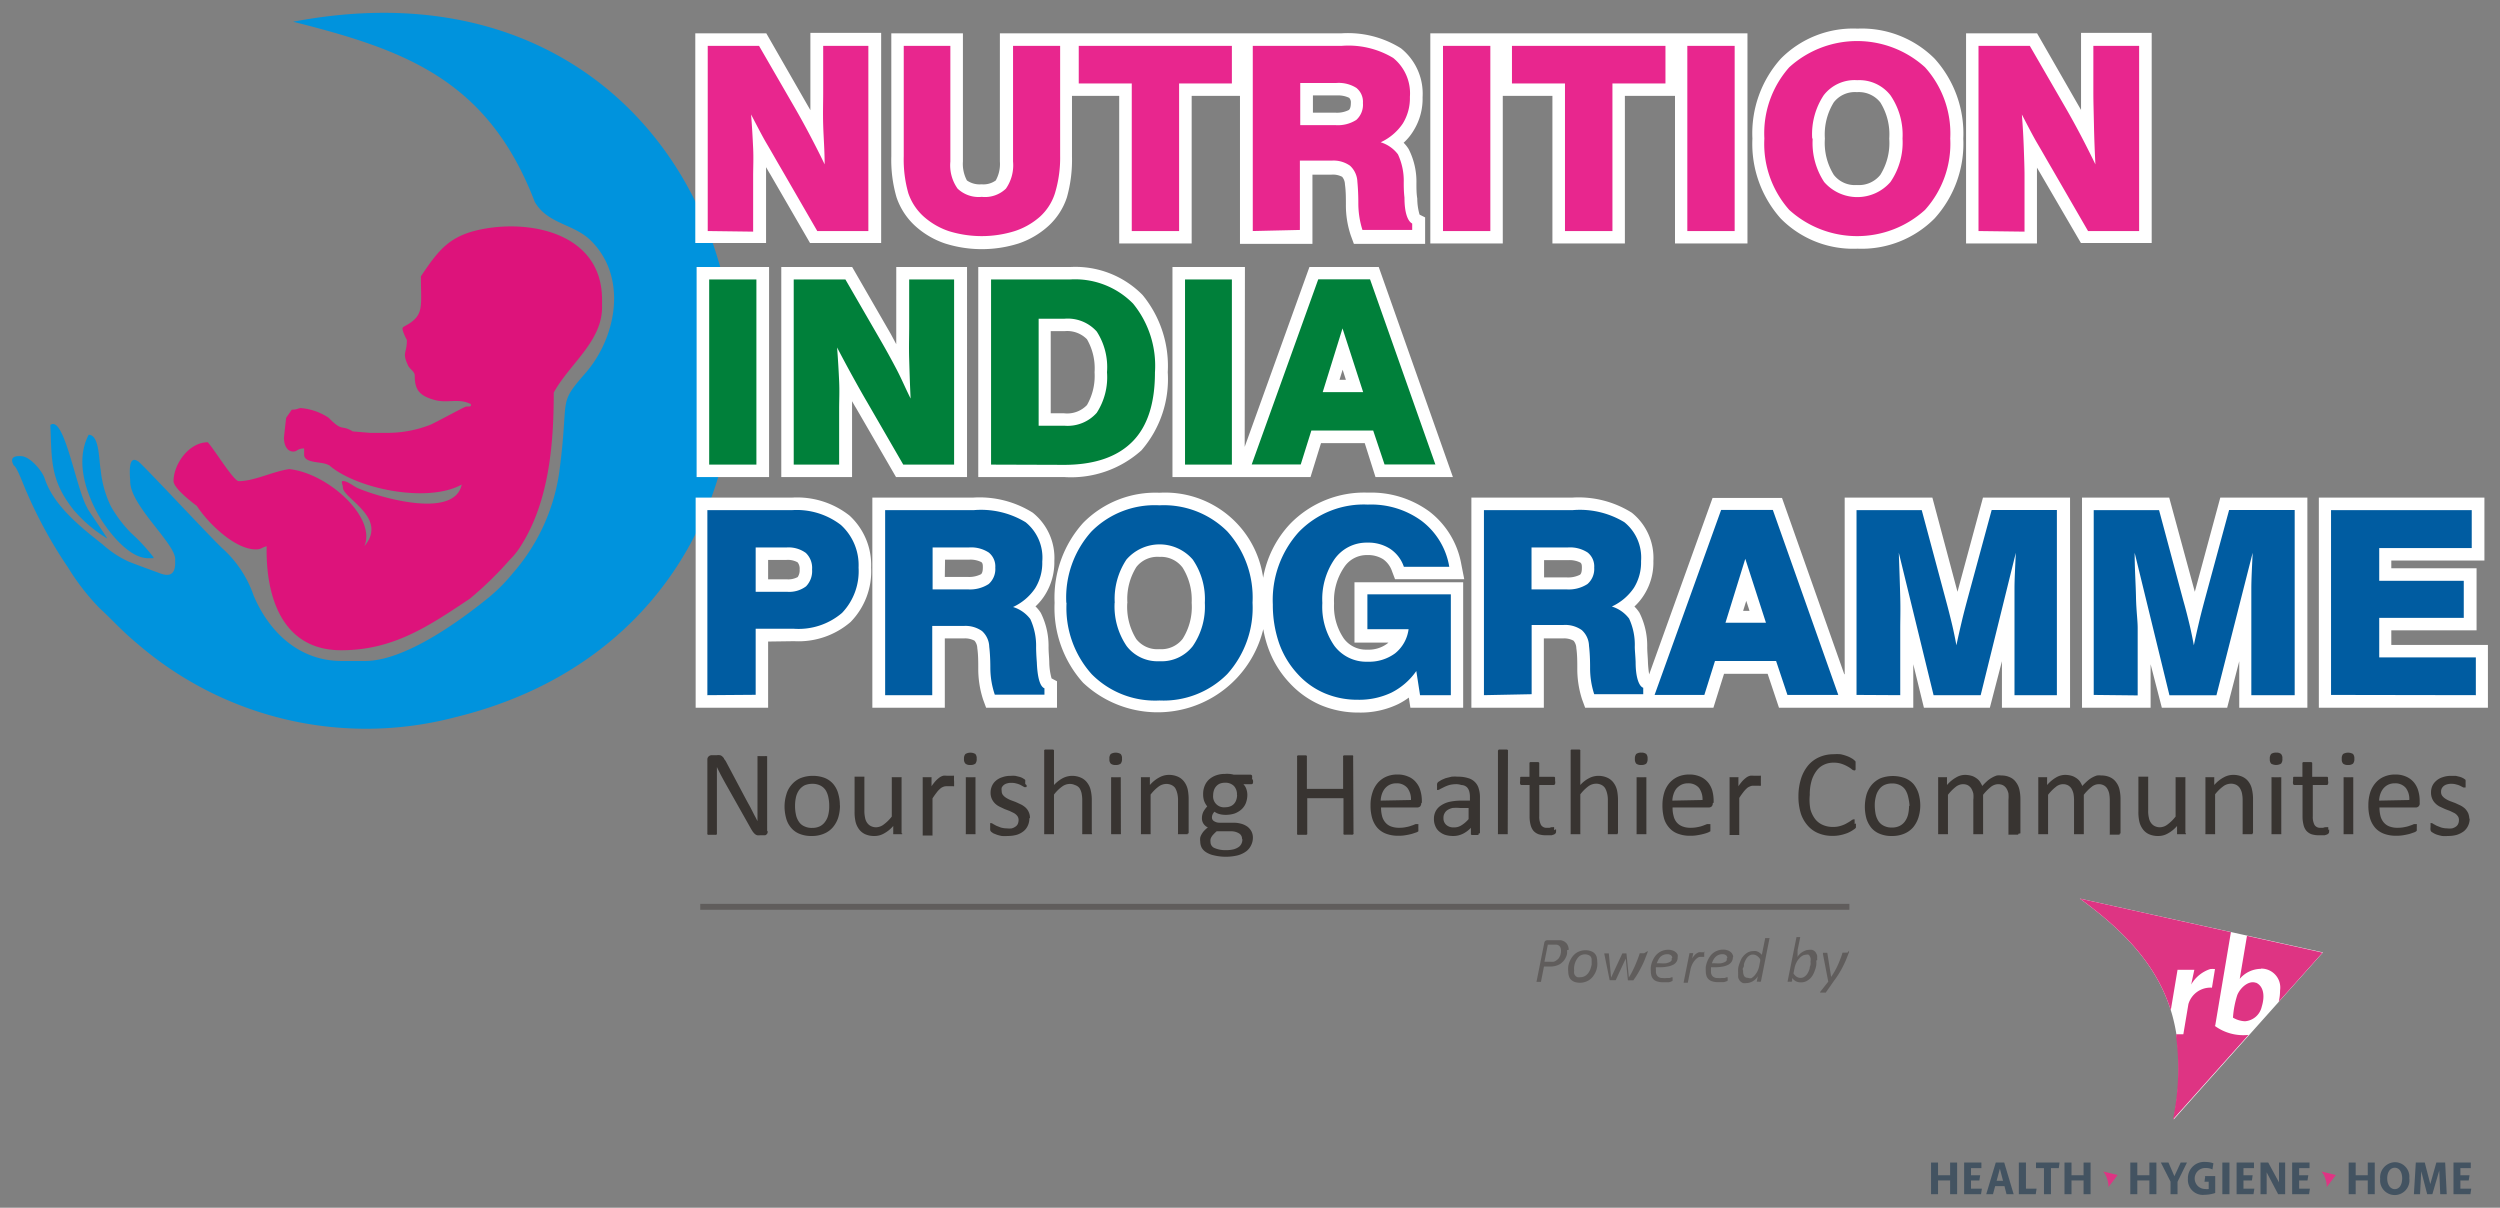 <svg id="Layer_1" data-name="Layer 1" xmlns="http://www.w3.org/2000/svg" viewBox="0 0 207 100"><rect x="0" y="0" width="207" height="100" fill="#808080" stroke="none"/><defs><style>.cls-1{fill:#383431;}.cls-2{fill:#dd137b;}.cls-10,.cls-2,.cls-3,.cls-4,.cls-8,.cls-9{fill-rule:evenodd;}.cls-3{fill:#0093dd;}.cls-4{fill:#fff;}.cls-5{fill:#00803a;}.cls-6{fill:#e8268e;}.cls-7{fill:#005ca1;}.cls-11,.cls-8{fill:#605d5c;}.cls-9{fill:#de3483;}.cls-10{fill:#435361;}</style></defs><title>NIP Logo</title><g id="Layer_1-2" data-name="Layer_1"><g id="_205067152" data-name=" 205067152"><path id="_205073944" data-name=" 205073944" class="cls-1" d="M63.55,68.8a.34.34,0,0,1,0,.18.44.44,0,0,1-.08.11.25.25,0,0,1-.12.07l-.14,0h-.28a.8.8,0,0,1-.23,0,.5.5,0,0,1-.19-.1,1.2,1.2,0,0,1-.18-.2c-.06-.09-.13-.2-.2-.33L60,64.75l-.33-.61c-.11-.22-.22-.43-.31-.63h0c0,.25,0,.5,0,.75V69a.14.14,0,0,1,0,.07.13.13,0,0,1-.07.05.42.42,0,0,1-.13,0l-.2,0-.2,0a.35.35,0,0,1-.13,0,.1.1,0,0,1-.06-.05.09.09,0,0,1,0-.07V62.91a.34.34,0,0,1,.12-.29.36.36,0,0,1,.24-.09h.42a.9.9,0,0,1,.25,0,.37.37,0,0,1,.18.08,1.36,1.36,0,0,1,.16.17c0,.07.1.15.16.26L61.67,66l.28.52c.1.17.19.34.27.5l.25.49c.09.16.17.32.25.48h0c0-.27,0-.55,0-.85V62.68a.25.25,0,0,1,0-.07l.07,0a.25.25,0,0,1,.13,0h.4a.23.23,0,0,1,.13,0l.07,0a.25.25,0,0,1,0,.07V68.8Zm6-2.12a3.44,3.44,0,0,1-.14,1,2.33,2.33,0,0,1-.45.82,1.93,1.93,0,0,1-.74.53,2.48,2.48,0,0,1-1,.19,2.59,2.59,0,0,1-1-.17,1.74,1.74,0,0,1-.7-.49,2,2,0,0,1-.42-.78,3.76,3.76,0,0,1-.14-1,3.49,3.49,0,0,1,.15-1,2.05,2.05,0,0,1,.44-.81,2,2,0,0,1,.73-.54,2.74,2.74,0,0,1,1-.19,2.79,2.79,0,0,1,1,.17,1.85,1.85,0,0,1,.7.49,2.07,2.07,0,0,1,.42.79,3.36,3.36,0,0,1,.14,1Zm-.89.06a3.23,3.23,0,0,0-.07-.71,1.81,1.81,0,0,0-.22-.59,1.15,1.15,0,0,0-.43-.39,1.42,1.42,0,0,0-.68-.15,1.6,1.6,0,0,0-.65.13,1.33,1.33,0,0,0-.44.38,1.71,1.71,0,0,0-.26.58,3.26,3.26,0,0,0-.08.73,3.23,3.23,0,0,0,.07.71,1.57,1.57,0,0,0,.23.58,1,1,0,0,0,.43.39,1.4,1.4,0,0,0,.68.15,1.44,1.44,0,0,0,.64-.13,1.16,1.16,0,0,0,.44-.38,1.49,1.49,0,0,0,.26-.57,2.82,2.82,0,0,0,.08-.73ZM74.7,69a.17.17,0,0,1,0,.07l-.07,0-.12,0h-.37l-.12,0s-.05,0-.06,0a.19.19,0,0,1,0-.07v-.61a2.7,2.7,0,0,1-.78.63,1.55,1.55,0,0,1-.77.2,1.81,1.81,0,0,1-.78-.15,1.31,1.31,0,0,1-.51-.42,1.71,1.71,0,0,1-.28-.61,3.59,3.59,0,0,1-.08-.86v-2.8a.17.17,0,0,1,0-.07l.07,0,.14,0h.41l.13,0,.06,0a.11.11,0,0,1,0,.07v2.69a2.81,2.81,0,0,0,.06.65,1,1,0,0,0,.17.41.8.8,0,0,0,.31.27,1,1,0,0,0,.43.1,1.09,1.09,0,0,0,.63-.23,3.43,3.43,0,0,0,.67-.66V64.42a.19.19,0,0,1,0-.07l.07,0,.13,0h.41l.13,0,.07,0a.1.1,0,0,1,0,.07V69ZM79,64.73v.19s0,.09,0,.12a.15.15,0,0,1,0,.06.09.09,0,0,1-.07,0l-.1,0-.13,0-.16,0-.21,0a.61.61,0,0,0-.25.06.7.7,0,0,0-.25.16,1.85,1.85,0,0,0-.29.32c-.1.13-.21.28-.33.47v3a.1.1,0,0,1,0,.07s0,0-.06,0l-.13,0h-.42l-.13,0-.07,0a.17.17,0,0,1,0-.07V64.42a.17.17,0,0,1,0-.07l.06,0,.12,0h.38l.11,0,.06,0a.19.19,0,0,1,0,.07v.68a4.13,4.13,0,0,1,.36-.46,2.38,2.38,0,0,1,.31-.27,1,1,0,0,1,.3-.14,1.35,1.35,0,0,1,.29,0h.15l.18,0,.17,0a.19.19,0,0,1,.1,0s0,0,0,0,0,0,0,.06a.34.34,0,0,1,0,.11v.19ZM80.77,69a.1.1,0,0,1,0,.07s0,0-.06,0l-.13,0h-.42l-.13,0s-.05,0-.06,0a.1.1,0,0,1,0-.07V64.42a.07.07,0,0,1,0-.06.1.1,0,0,1,.06,0,.25.25,0,0,1,.13,0l.21,0,.21,0a.28.28,0,0,1,.13,0,.1.1,0,0,1,.06,0,.07.07,0,0,1,0,.06Zm.1-6.18a.59.59,0,0,1-.11.41.64.64,0,0,1-.42.11.56.56,0,0,1-.4-.11.5.5,0,0,1-.12-.39.54.54,0,0,1,.12-.41.82.82,0,0,1,.82,0,.55.55,0,0,1,.11.39Zm4.36,4.92a1.39,1.39,0,0,1-.13.63,1.21,1.21,0,0,1-.37.47,1.7,1.7,0,0,1-.57.29,2.89,2.89,0,0,1-.74.09,3.59,3.59,0,0,1-.47,0,3.33,3.33,0,0,1-.4-.1l-.3-.12-.17-.12a.34.34,0,0,1-.09-.14,1.72,1.72,0,0,1,0-.26.81.81,0,0,1,0-.16.36.36,0,0,1,0-.11s0,0,0-.06h.06a.35.35,0,0,1,.17.07l.27.15.38.15a2,2,0,0,0,.51.07,1.6,1.6,0,0,0,.39,0,.92.92,0,0,0,.3-.14.53.53,0,0,0,.2-.22.88.88,0,0,0,.07-.33.59.59,0,0,0-.1-.33,1.05,1.05,0,0,0-.27-.24l-.37-.18-.42-.16-.42-.2a1.46,1.46,0,0,1-.38-.27,1.28,1.28,0,0,1-.26-.38,1.22,1.22,0,0,1-.1-.53,1.35,1.35,0,0,1,.11-.52,1.18,1.18,0,0,1,.31-.43,1.44,1.44,0,0,1,.53-.3,2,2,0,0,1,.73-.12,2.31,2.31,0,0,1,.37,0l.33.08a1.28,1.28,0,0,1,.26.1l.16.1a.23.23,0,0,1,.07.07.14.14,0,0,1,0,.07.64.64,0,0,1,0,.09s0,.09,0,.14S85,65,85,65a.35.35,0,0,1,0,.11.21.21,0,0,1,0,.06h-.06a.24.24,0,0,1-.13,0L84.51,65a1.61,1.61,0,0,0-.33-.12,1.44,1.44,0,0,0-.43-.06,1.13,1.13,0,0,0-.38.05.69.69,0,0,0-.27.14.65.65,0,0,0-.16.21.76.76,0,0,0,0,.27.52.52,0,0,0,.1.33,1.05,1.05,0,0,0,.27.24,2.55,2.55,0,0,0,.37.19l.43.16.43.2a1.7,1.7,0,0,1,.38.26,1.08,1.08,0,0,1,.26.37,1.13,1.13,0,0,1,.1.51ZM90.42,69a.19.19,0,0,1,0,.07l-.07,0-.13,0h-.41l-.13,0s-.06,0-.07,0a.19.19,0,0,1,0-.07v-2.7a2.72,2.72,0,0,0-.06-.64,1.33,1.33,0,0,0-.18-.42A.79.79,0,0,0,89,65a.94.94,0,0,0-.43-.09,1.07,1.07,0,0,0-.63.22,3.18,3.18,0,0,0-.67.66V69a.19.19,0,0,1,0,.07l-.07,0-.13,0h-.41l-.13,0s-.06,0-.07,0a.19.19,0,0,1,0-.07V62.19a.14.14,0,0,1,0-.07.22.22,0,0,1,.07-.06l.13,0,.2,0,.21,0,.13,0,.07.06a.14.14,0,0,1,0,.07V65a2.8,2.8,0,0,1,.73-.57,1.74,1.74,0,0,1,.75-.19,1.79,1.79,0,0,1,.77.16,1.31,1.31,0,0,1,.51.42,1.55,1.55,0,0,1,.28.61,3.46,3.46,0,0,1,.09.85V69Zm2.39,0a.11.11,0,0,1,0,.07s0,0-.06,0l-.13,0h-.42l-.13,0s-.05,0-.06,0A.19.19,0,0,1,92,69V64.42a.14.14,0,0,1,0-.06.1.1,0,0,1,.06,0,.28.28,0,0,1,.13,0l.21,0,.21,0a.25.25,0,0,1,.13,0,.1.1,0,0,1,.06,0,.09.09,0,0,1,0,.06Zm.09-6.18a.55.55,0,0,1-.11.41.61.61,0,0,1-.41.11.59.59,0,0,1-.41-.11.51.51,0,0,1-.11-.39.55.55,0,0,1,.11-.41.82.82,0,0,1,.82,0,.51.51,0,0,1,.11.39ZM98.34,69a.1.1,0,0,1,0,.07s0,0-.07,0l-.12,0h-.42l-.13,0s0,0-.06,0a.1.1,0,0,1,0-.07v-2.7a2.22,2.22,0,0,0-.07-.64,1.6,1.6,0,0,0-.17-.42A.79.79,0,0,0,97,65a1,1,0,0,0-.43-.09,1.1,1.1,0,0,0-.64.22,3.41,3.41,0,0,0-.66.66V69a.11.11,0,0,1,0,.07s0,0-.06,0l-.13,0h-.42l-.13,0s0,0-.06,0a.19.19,0,0,1,0-.07V64.42a.17.17,0,0,1,0-.07l.07,0,.11,0h.38l.12,0,.06,0a.17.17,0,0,1,0,.07V65a2.7,2.7,0,0,1,.78-.63,1.63,1.63,0,0,1,.78-.21,1.8,1.8,0,0,1,.78.16,1.31,1.31,0,0,1,.51.42,1.71,1.71,0,0,1,.28.61,4.06,4.06,0,0,1,.08.84V69Zm5.4-4.41a.54.54,0,0,1,0,.26.12.12,0,0,1-.12.08h-.67a1,1,0,0,1,.25.41,1.44,1.44,0,0,1,.08.46,1.91,1.91,0,0,1-.13.71,1.41,1.41,0,0,1-.37.52,1.84,1.84,0,0,1-.56.33,2.43,2.43,0,0,1-.73.11,1.9,1.9,0,0,1-.54-.07,1.18,1.18,0,0,1-.39-.19.8.8,0,0,0-.15.21.6.6,0,0,0-.06.27.34.34,0,0,0,.17.3.82.82,0,0,0,.44.13l1.2,0a2.45,2.45,0,0,1,.63.09,1.66,1.66,0,0,1,.5.24,1.23,1.23,0,0,1,.33.39,1.12,1.12,0,0,1,.12.53,1.39,1.39,0,0,1-.14.6,1.37,1.37,0,0,1-.4.51,2.18,2.18,0,0,1-.7.34,4.25,4.25,0,0,1-2,0,1.9,1.9,0,0,1-.64-.26,1.05,1.05,0,0,1-.37-.39,1.17,1.17,0,0,1-.11-.49,1.15,1.15,0,0,1,0-.33,1,1,0,0,1,.13-.3,1.37,1.37,0,0,1,.21-.28,2.52,2.52,0,0,1,.29-.26.84.84,0,0,1-.37-.32.79.79,0,0,1-.12-.42,1.25,1.25,0,0,1,.12-.56,2.36,2.36,0,0,1,.32-.44,1.67,1.67,0,0,1-.25-.43,1.62,1.62,0,0,1-.09-.57,1.76,1.76,0,0,1,.13-.71,1.45,1.45,0,0,1,.37-.53,1.78,1.78,0,0,1,.57-.33,2.09,2.09,0,0,1,.72-.12,2.38,2.38,0,0,1,.39,0,1.86,1.86,0,0,1,.34.06h1.4a.16.16,0,0,1,.13.08.83.83,0,0,1,0,.26Zm-1.32,1.22a1,1,0,0,0-.26-.74,1,1,0,0,0-.74-.26,1.18,1.18,0,0,0-.43.08.86.86,0,0,0-.3.23.88.88,0,0,0-.18.33,1.23,1.23,0,0,0-.06.39.9.9,0,0,0,1,1,1.1,1.1,0,0,0,.43-.08.79.79,0,0,0,.31-.22.88.88,0,0,0,.18-.33,1.21,1.21,0,0,0,.06-.38Zm.42,3.65a.51.51,0,0,0-.24-.45,1.23,1.23,0,0,0-.66-.18l-1.2,0a3.18,3.18,0,0,0-.26.25,1.09,1.09,0,0,0-.17.22.64.64,0,0,0-.08.2.76.76,0,0,0,0,.21.53.53,0,0,0,.34.51,2.19,2.19,0,0,0,.94.17,2.44,2.44,0,0,0,.65-.07,1.37,1.37,0,0,0,.42-.2.72.72,0,0,0,.22-.28.8.8,0,0,0,.07-.34Zm9.23-.47a.08.08,0,0,1,0,.07s0,0-.07.05a.42.42,0,0,1-.13,0l-.21,0-.22,0a.42.42,0,0,1-.13,0s-.06,0-.07-.05a.08.08,0,0,1,0-.07V66.09h-3V69a.14.14,0,0,1,0,.07.12.12,0,0,1-.07.05.49.49,0,0,1-.14,0l-.21,0-.21,0a.42.42,0,0,1-.14,0s-.06,0-.07-.05a.08.08,0,0,1,0-.07V62.67a.11.11,0,0,1,0-.08s0,0,.07-.05l.14,0H108l.14,0,.07.05a.19.19,0,0,1,0,.08v2.65h3V62.67a.11.11,0,0,1,0-.08s0,0,.07-.05l.13,0h.43l.13,0s.06,0,.07.05a.11.11,0,0,1,0,.08Zm5.61-2.5a.4.4,0,0,1-.1.29.38.38,0,0,1-.23.08h-3a2.84,2.84,0,0,0,.08.69,1.32,1.32,0,0,0,.26.53,1.13,1.13,0,0,0,.46.34,1.88,1.88,0,0,0,.71.12,2.52,2.52,0,0,0,.58-.06,2.13,2.13,0,0,0,.44-.12,2,2,0,0,0,.31-.12.62.62,0,0,1,.18,0,.08.08,0,0,1,.07,0,.1.1,0,0,1,0,0,.62.62,0,0,1,0,.1v.27s0,.06,0,.09a.19.19,0,0,1,0,.07l0,.06a.61.61,0,0,1-.16.09l-.36.12a5,5,0,0,1-.51.11,3.12,3.12,0,0,1-.62.05,2.8,2.8,0,0,1-1-.16,1.84,1.84,0,0,1-.72-.47,2.12,2.12,0,0,1-.44-.78,3.66,3.66,0,0,1-.15-1.1,3.29,3.29,0,0,1,.16-1.07,2.29,2.29,0,0,1,.44-.8,2,2,0,0,1,.7-.51,2.25,2.25,0,0,1,.92-.18,2.13,2.13,0,0,1,.92.18,1.58,1.58,0,0,1,.63.47,1.75,1.75,0,0,1,.36.69,2.91,2.91,0,0,1,.12.85v.15Zm-.85-.25a1.56,1.56,0,0,0-.3-1,1.13,1.13,0,0,0-.92-.38,1.2,1.2,0,0,0-.55.12,1.22,1.22,0,0,0-.39.31,1.46,1.46,0,0,0-.25.46,1.91,1.91,0,0,0-.1.54Z"/><path id="_205066264" data-name=" 205066264" class="cls-1" d="M122.44,69s0,.08,0,.09a.22.22,0,0,1-.11.05l-.21,0-.22,0a.16.16,0,0,1-.11-.05s0,0,0-.09v-.46a2.26,2.26,0,0,1-.67.5,1.79,1.79,0,0,1-.79.18,2.29,2.29,0,0,1-.66-.09,1.51,1.51,0,0,1-.5-.28,1.09,1.09,0,0,1-.32-.44,1.38,1.38,0,0,1-.12-.59,1.34,1.34,0,0,1,.16-.68,1.29,1.29,0,0,1,.46-.47,2.05,2.05,0,0,1,.72-.29,4.78,4.78,0,0,1,1-.09h.64V66a1.75,1.75,0,0,0-.06-.48.81.81,0,0,0-.18-.33A.7.7,0,0,0,121,65a1.37,1.37,0,0,0-.49-.07A2.38,2.38,0,0,0,120,65a3,3,0,0,0-.43.17l-.32.16a.42.42,0,0,1-.18.08l-.08,0a.18.18,0,0,1,0-.07.24.24,0,0,1,0-.1.61.61,0,0,1,0-.14,1.09,1.09,0,0,1,0-.2.4.4,0,0,1,.09-.15l.24-.15a3.76,3.76,0,0,1,.39-.17l.48-.12a3.07,3.07,0,0,1,.53,0,2.68,2.68,0,0,1,.85.12,1.25,1.25,0,0,1,.56.33,1.2,1.2,0,0,1,.31.54,2.39,2.39,0,0,1,.1.75V69Zm-.84-2.1h-.72a3.49,3.49,0,0,0-.61,0,1.3,1.3,0,0,0-.43.18.71.71,0,0,0-.24.28.72.72,0,0,0-.08.37.71.71,0,0,0,.23.57.89.89,0,0,0,.63.21,1.11,1.11,0,0,0,.62-.17,2.46,2.46,0,0,0,.6-.52v-1Zm3.24,2.1a.19.19,0,0,1,0,.07l-.07,0-.13,0h-.41l-.13,0s-.06,0-.07,0a.19.19,0,0,1,0-.07V62.19a.14.14,0,0,1,.09-.13l.13,0,.2,0,.21,0,.13,0,.07.06a.14.14,0,0,1,0,.07Zm4-.34a1.44,1.44,0,0,1,0,.24.2.2,0,0,1-.06.12.36.36,0,0,1-.12.08l-.19.06-.22,0H128a1.93,1.93,0,0,1-.62-.09,1.06,1.06,0,0,1-.42-.29,1.31,1.31,0,0,1-.23-.49,2.73,2.73,0,0,1-.08-.69V65H126a.13.13,0,0,1-.13-.08.58.58,0,0,1,0-.27.81.81,0,0,1,0-.16l0-.11s0-.05.06-.06l.07,0h.64v-1.1a.14.14,0,0,1,0-.06.14.14,0,0,1,.07-.06l.13,0h.41l.13,0,.07.06a.14.14,0,0,1,0,.06v1.1h1.18l.07,0a.17.17,0,0,1,.06.06l0,.11a.81.81,0,0,1,0,.16.58.58,0,0,1,0,.27.15.15,0,0,1-.13.08h-1.18v2.58a1.53,1.53,0,0,0,.14.72.53.53,0,0,0,.5.24l.21,0,.17-.05.12,0a.18.18,0,0,1,.09,0h0a.07.07,0,0,1,0,0,.64.64,0,0,1,0,.09.81.81,0,0,1,0,.16Zm5.09.34a.1.1,0,0,1,0,.07s0,0-.06,0l-.13,0h-.42l-.13,0s0,0-.06,0a.1.1,0,0,1,0-.07v-2.7a2.22,2.22,0,0,0-.07-.64,1.6,1.6,0,0,0-.17-.42.79.79,0,0,0-.31-.26,1,1,0,0,0-.43-.09,1.1,1.1,0,0,0-.64.22,3.41,3.41,0,0,0-.66.66V69a.11.11,0,0,1,0,.07s0,0-.06,0l-.13,0h-.42l-.13,0s-.05,0-.06,0a.19.19,0,0,1,0-.07V62.19a.14.14,0,0,1,0-.07.17.17,0,0,1,.06-.06l.13,0,.21,0,.21,0,.13,0a.17.17,0,0,1,.06.06.09.09,0,0,1,0,.07V65a2.47,2.47,0,0,1,.73-.57,1.66,1.66,0,0,1,.74-.19,1.8,1.8,0,0,1,.78.16,1.31,1.31,0,0,1,.51.42,1.71,1.71,0,0,1,.28.61,4.09,4.09,0,0,1,.08.85V69Zm2.39,0a.19.19,0,0,1,0,.07s0,0-.07,0l-.12,0h-.42l-.13,0s-.06,0-.07,0a.19.19,0,0,1,0-.07V64.42a.14.14,0,0,1,0-.06.13.13,0,0,1,.07,0,.25.25,0,0,1,.13,0l.2,0,.22,0a.21.21,0,0,1,.12,0,.13.13,0,0,1,.07,0,.14.14,0,0,1,0,.06Zm.1-6.18a.59.59,0,0,1-.11.41.64.64,0,0,1-.42.11.61.61,0,0,1-.41-.11.55.55,0,0,1-.11-.39.59.59,0,0,1,.11-.41.64.64,0,0,1,.42-.11.61.61,0,0,1,.41.11.55.55,0,0,1,.11.39Zm5.4,3.67a.37.37,0,0,1-.1.29.38.38,0,0,1-.23.08h-3a2.42,2.42,0,0,0,.08.69,1.3,1.3,0,0,0,.25.53,1.17,1.17,0,0,0,.47.34,1.79,1.79,0,0,0,.7.12,2.68,2.68,0,0,0,.59-.06,2.32,2.32,0,0,0,.44-.12l.31-.12a.62.62,0,0,1,.18,0,.07.07,0,0,1,.06,0s0,0,.05,0a.87.87,0,0,1,0,.1s0,.09,0,.16a.37.37,0,0,1,0,.11s0,.06,0,.09,0,0,0,.07a.21.21,0,0,1,0,.06l-.17.09a2.5,2.5,0,0,1-.36.12,5,5,0,0,1-.51.11,3.05,3.05,0,0,1-.62.05,2.71,2.71,0,0,1-1-.16,1.71,1.71,0,0,1-.72-.47,2,2,0,0,1-.45-.78,4,4,0,0,1-.14-1.1,3.59,3.59,0,0,1,.15-1.07,2.29,2.29,0,0,1,.44-.8,2.07,2.07,0,0,1,.7-.51,2.29,2.29,0,0,1,.92-.18,2.2,2.2,0,0,1,.93.18,1.74,1.74,0,0,1,.63.47,1.89,1.89,0,0,1,.36.69,3.3,3.3,0,0,1,.11.85v.15Zm-.85-.25a1.62,1.62,0,0,0-.29-1,1.14,1.14,0,0,0-.92-.38,1.18,1.18,0,0,0-.55.12,1.38,1.38,0,0,0-.4.31,1.44,1.44,0,0,0-.24.46,1.91,1.91,0,0,0-.1.54Zm4.83-1.55v.19a.37.37,0,0,1,0,.12.15.15,0,0,1,0,.06.07.07,0,0,1-.06,0,.19.19,0,0,1-.1,0l-.14,0-.16,0-.2,0a.54.54,0,0,0-.25.06.73.73,0,0,0-.26.16,2.37,2.37,0,0,0-.29.32c-.1.13-.21.28-.33.47v3a.1.1,0,0,1,0,.07s0,0-.06,0l-.13,0h-.42l-.13,0s-.05,0-.06,0a.1.1,0,0,1,0-.07V64.42a.17.17,0,0,1,0-.07l.06,0,.12,0h.38l.11,0,.06,0a.1.1,0,0,1,0,.07v.68a4.13,4.13,0,0,1,.36-.46,2.38,2.38,0,0,1,.31-.27,1,1,0,0,1,.3-.14,1.45,1.45,0,0,1,.29,0h.15l.18,0,.17,0a.19.19,0,0,1,.1,0s0,0,0,0a.14.14,0,0,1,0,.06.34.34,0,0,1,0,.11v.19Zm7.87,3.5a.61.61,0,0,1,0,.14s0,.08,0,.11a.2.2,0,0,1,0,.08s0,0-.07.09l-.22.15a2.92,2.92,0,0,1-.4.21,3.71,3.71,0,0,1-.56.17,3,3,0,0,1-.69.07,2.94,2.94,0,0,1-1.17-.22,2.3,2.3,0,0,1-.88-.63,2.82,2.82,0,0,1-.57-1,4.73,4.73,0,0,1-.2-1.42,4.85,4.85,0,0,1,.22-1.48,3.25,3.25,0,0,1,.59-1.09,2.54,2.54,0,0,1,.92-.68,2.91,2.91,0,0,1,1.19-.24,3.43,3.43,0,0,1,.56,0,3.29,3.29,0,0,1,.5.14,2,2,0,0,1,.41.19,1,1,0,0,1,.25.18.35.35,0,0,1,.09.1.24.24,0,0,1,0,.09.36.36,0,0,1,0,.11.81.81,0,0,1,0,.16,1,1,0,0,1,0,.18.27.27,0,0,1,0,.12.18.18,0,0,1-.05.07l-.07,0a.4.4,0,0,1-.2-.1,2.08,2.08,0,0,0-.33-.22,2.85,2.85,0,0,0-.49-.22,2,2,0,0,0-.69-.1,1.79,1.79,0,0,0-.81.18,1.59,1.59,0,0,0-.61.52,2.56,2.56,0,0,0-.4.83,4,4,0,0,0-.14,1.14A4.18,4.18,0,0,0,149.9,67a2.35,2.35,0,0,0,.39.81,1.59,1.59,0,0,0,.63.49,2,2,0,0,0,.83.17,2,2,0,0,0,.69-.1,2.14,2.14,0,0,0,.5-.22,3.62,3.62,0,0,0,.34-.21.38.38,0,0,1,.21-.1h.07a.15.15,0,0,1,0,.06.37.37,0,0,1,0,.12,1.15,1.15,0,0,1,0,.2ZM159,66.68a3.44,3.44,0,0,1-.15,1,2.49,2.49,0,0,1-.44.82,2,2,0,0,1-.74.53,2.56,2.56,0,0,1-1,.19,2.5,2.5,0,0,1-1-.17,1.78,1.78,0,0,1-.71-.49,2.33,2.33,0,0,1-.42-.78,3.77,3.77,0,0,1-.13-1,3.84,3.84,0,0,1,.14-1,2.34,2.34,0,0,1,.44-.81,2.12,2.12,0,0,1,.74-.54,2.93,2.93,0,0,1,2,0,1.88,1.88,0,0,1,.71.49,2.38,2.38,0,0,1,.42.79,3.69,3.69,0,0,1,.14,1Zm-.89.06A4,4,0,0,0,158,66a1.82,1.82,0,0,0-.23-.59,1.15,1.15,0,0,0-.43-.39,1.4,1.4,0,0,0-.68-.15,1.55,1.55,0,0,0-.64.13,1.16,1.16,0,0,0-.44.38,1.54,1.54,0,0,0-.26.58,2.75,2.75,0,0,0-.09.73,4,4,0,0,0,.07.71,1.76,1.76,0,0,0,.23.58,1.1,1.1,0,0,0,.44.39,1.36,1.36,0,0,0,.67.15,1.41,1.41,0,0,0,.64-.13,1.19,1.19,0,0,0,.45-.38,1.66,1.66,0,0,0,.26-.57,3.33,3.33,0,0,0,.08-.73Zm9,2.3a.19.19,0,0,1,0,.07s0,0-.07,0l-.13,0h-.41l-.13,0s-.06,0-.07,0a.19.19,0,0,1,0-.07V66.23a2.89,2.89,0,0,0,0-.53,1.32,1.32,0,0,0-.17-.42.77.77,0,0,0-.28-.26.91.91,0,0,0-.41-.09,1,1,0,0,0-.59.22,4.07,4.07,0,0,0-.65.66V69a.19.19,0,0,1,0,.07s0,0-.07,0l-.13,0h-.41l-.13,0s-.06,0-.07,0a.19.19,0,0,1,0-.07V66.23a2.22,2.22,0,0,0,0-.53,1.6,1.6,0,0,0-.17-.42.86.86,0,0,0-.28-.26.88.88,0,0,0-.41-.09,1,1,0,0,0-.59.22,3.7,3.7,0,0,0-.65.66V69a.1.1,0,0,1,0,.07s0,0-.07,0l-.12,0h-.42l-.13,0-.07,0a.17.17,0,0,1,0-.07V64.42a.17.17,0,0,1,0-.07l.06,0,.12,0h.38l.11,0,.06,0a.19.19,0,0,1,0,.07V65a2.78,2.78,0,0,1,.76-.63,1.46,1.46,0,0,1,.74-.21,2,2,0,0,1,.51.07,1.24,1.24,0,0,1,.4.19,1.15,1.15,0,0,1,.3.28,2.32,2.32,0,0,1,.21.38,5.79,5.79,0,0,1,.43-.43,2.3,2.3,0,0,1,.41-.28,2,2,0,0,1,.37-.16,1.5,1.5,0,0,1,.37,0,1.65,1.65,0,0,1,.74.16,1.19,1.19,0,0,1,.49.42,1.54,1.54,0,0,1,.27.61,3.5,3.5,0,0,1,.08.74V69Zm8.39,0a.19.19,0,0,1,0,.07l-.07,0-.13,0h-.41l-.13,0s-.06,0-.07,0a.1.1,0,0,1,0-.07V66.23a2.89,2.89,0,0,0-.05-.53,1.32,1.32,0,0,0-.17-.42.73.73,0,0,0-.29-.26.86.86,0,0,0-.41-.09.94.94,0,0,0-.58.22,3.7,3.7,0,0,0-.65.66V69a.19.19,0,0,1,0,.07l-.07,0-.13,0h-.41l-.13,0s-.06,0-.07,0a.19.19,0,0,1,0-.07V66.23a2.89,2.89,0,0,0-.05-.53,1.6,1.6,0,0,0-.17-.42.8.8,0,0,0-.29-.26.86.86,0,0,0-.41-.09.94.94,0,0,0-.58.22,3.7,3.7,0,0,0-.65.66V69a.19.19,0,0,1,0,.07l-.07,0-.13,0h-.41l-.13,0s-.06,0-.07,0a.19.19,0,0,1,0-.07V64.42a.19.19,0,0,1,0-.07l.06,0,.12,0h.37l.12,0,.06,0a.19.19,0,0,1,0,.07V65a2.91,2.91,0,0,1,.75-.63,1.49,1.49,0,0,1,.74-.21,2,2,0,0,1,.52.07,1.34,1.34,0,0,1,.4.19,1.15,1.15,0,0,1,.3.28,1.72,1.72,0,0,1,.2.38,5.78,5.78,0,0,1,.44-.43,2.26,2.26,0,0,1,.4-.28,2.05,2.05,0,0,1,.38-.16,1.49,1.49,0,0,1,.36,0,1.67,1.67,0,0,1,.75.16,1.25,1.25,0,0,1,.49.42,1.54,1.54,0,0,1,.27.61,3.5,3.5,0,0,1,.08.74V69ZM181,69a.17.17,0,0,1,0,.07l-.07,0-.12,0h-.37l-.12,0s-.05,0-.06,0a.19.19,0,0,1,0-.07v-.61a2.7,2.7,0,0,1-.78.63,1.55,1.55,0,0,1-.77.2,1.81,1.81,0,0,1-.78-.15,1.31,1.31,0,0,1-.51-.42,1.71,1.71,0,0,1-.28-.61,3.59,3.59,0,0,1-.08-.86v-2.8a.17.17,0,0,1,0-.07l.07,0,.14,0h.41l.13,0,.06,0a.11.11,0,0,1,0,.07v2.69a2.35,2.35,0,0,0,.06.65,1,1,0,0,0,.17.41.8.8,0,0,0,.31.27,1,1,0,0,0,.43.1,1.09,1.09,0,0,0,.63-.23,3.43,3.43,0,0,0,.67-.66V64.42a.19.19,0,0,1,0-.07l.07,0,.13,0h.41l.13,0,.07,0a.1.1,0,0,1,0,.07V69Z"/><path id="_205074472" data-name=" 205074472" class="cls-1" d="M186.5,69a.19.19,0,0,1,0,.07s0,0-.07,0l-.13,0h-.41l-.13,0-.07,0a.19.19,0,0,1,0-.07v-2.7a2.72,2.72,0,0,0-.06-.64,1.33,1.33,0,0,0-.18-.42.83.83,0,0,0-.3-.26,1,1,0,0,0-.44-.09,1.07,1.07,0,0,0-.63.22,3.43,3.43,0,0,0-.67.66V69a.1.1,0,0,1,0,.07s0,0-.06,0l-.13,0h-.42l-.13,0s-.05,0-.06,0a.1.1,0,0,1,0-.07V64.42a.17.17,0,0,1,0-.07l.06,0,.12,0h.38l.11,0,.06,0a.19.19,0,0,1,0,.07V65a2.7,2.7,0,0,1,.78-.63,1.6,1.6,0,0,1,.78-.21,1.8,1.8,0,0,1,.78.16,1.31,1.31,0,0,1,.51.42,1.54,1.54,0,0,1,.27.61,3.43,3.43,0,0,1,.09.84V69Zm2.39,0a.19.19,0,0,1,0,.07l-.07,0-.13,0h-.41l-.13,0s-.06,0-.07,0a.19.19,0,0,1,0-.07V64.42a.14.14,0,0,1,0-.06.1.1,0,0,1,.07,0,.23.23,0,0,1,.13,0l.2,0,.21,0a.23.23,0,0,1,.13,0,.18.18,0,0,1,.07,0,.14.14,0,0,1,0,.06Zm.09-6.18a.55.55,0,0,1-.11.41.82.82,0,0,1-.82,0,.55.55,0,0,1-.11-.39.59.59,0,0,1,.11-.41.64.64,0,0,1,.42-.11.56.56,0,0,1,.4.11.51.51,0,0,1,.11.39Zm3.87,5.84a1.21,1.21,0,0,1,0,.23.2.2,0,0,1-.06.13.36.36,0,0,1-.12.08l-.19.06-.22,0H192a1.93,1.93,0,0,1-.62-.09,1.06,1.06,0,0,1-.42-.29,1.17,1.17,0,0,1-.23-.49,2.73,2.73,0,0,1-.08-.69V65H190a.13.13,0,0,1-.13-.08.58.58,0,0,1,0-.27.81.81,0,0,1,0-.16l0-.11s0-.05.06-.06l.07,0h.64v-1.1a.14.14,0,0,1,0-.06.14.14,0,0,1,.07-.06l.13,0h.41l.13,0,.07.06a.14.14,0,0,1,0,.06v1.1h1.18l.07,0a.17.17,0,0,1,.06.06l0,.11a.81.81,0,0,1,0,.16.46.46,0,0,1,0,.27.12.12,0,0,1-.12.08H191.5v2.58a1.41,1.41,0,0,0,.14.72.53.53,0,0,0,.5.24l.21,0,.17-.05.12,0a.18.18,0,0,1,.09,0h.05a.07.07,0,0,1,0,0,.64.64,0,0,1,0,.09.81.81,0,0,1,0,.16Zm2,.34a.11.11,0,0,1,0,.07s0,0-.06,0l-.13,0h-.42l-.13,0s-.05,0-.06,0a.19.19,0,0,1,0-.07V64.42a.14.14,0,0,1,0-.06.1.1,0,0,1,.06,0,.28.28,0,0,1,.13,0l.21,0,.21,0a.25.25,0,0,1,.13,0,.1.1,0,0,1,.06,0,.09.09,0,0,1,0,.06Zm.09-6.18a.59.59,0,0,1-.11.41.62.62,0,0,1-.42.11.58.58,0,0,1-.4-.11.51.51,0,0,1-.11-.39.55.55,0,0,1,.11-.41.82.82,0,0,1,.82,0,.55.55,0,0,1,.11.39Zm5.41,3.67a.32.32,0,0,1-.33.37h-3a2.84,2.84,0,0,0,.08.69,1.32,1.32,0,0,0,.26.53,1.13,1.13,0,0,0,.46.34,1.85,1.85,0,0,0,.71.12,2.58,2.58,0,0,0,.58-.06,2.13,2.13,0,0,0,.44-.12,2,2,0,0,0,.31-.12.62.62,0,0,1,.18,0,.08.08,0,0,1,.07,0,.1.1,0,0,1,0,0,.25.25,0,0,1,0,.1.71.71,0,0,1,0,.16v.11s0,.06,0,.09a.19.19,0,0,1,0,.07l-.05.06a.57.57,0,0,1-.17.09l-.35.12a5,5,0,0,1-.51.11,3.12,3.12,0,0,1-.62.05,2.8,2.8,0,0,1-1-.16,1.84,1.84,0,0,1-.72-.47,2.12,2.12,0,0,1-.44-.78,3.66,3.66,0,0,1-.15-1.1,3.59,3.59,0,0,1,.15-1.07,2.31,2.31,0,0,1,.45-.8,1.89,1.89,0,0,1,.7-.51,2.25,2.25,0,0,1,.92-.18,2.13,2.13,0,0,1,.92.18,1.74,1.74,0,0,1,.63.47,1.89,1.89,0,0,1,.36.69,2.91,2.91,0,0,1,.12.85v.15Zm-.86-.25a1.51,1.51,0,0,0-.29-1,1.13,1.13,0,0,0-.92-.38,1.2,1.2,0,0,0-.55.12,1.22,1.22,0,0,0-.39.31,1.46,1.46,0,0,0-.25.46,1.91,1.91,0,0,0-.1.54Zm5,1.5a1.39,1.39,0,0,1-.13.63,1.31,1.31,0,0,1-.37.47,2,2,0,0,1-.58.29,2.75,2.75,0,0,1-.73.09,3.59,3.59,0,0,1-.47,0,3.33,3.33,0,0,1-.4-.1,1.42,1.42,0,0,1-.3-.13l-.18-.11a.32.32,0,0,1-.08-.14.93.93,0,0,1,0-.26c0-.06,0-.11,0-.16l0-.11a.13.13,0,0,1,0-.06h.07a.33.33,0,0,1,.16.07l.27.15.39.15a1.83,1.83,0,0,0,.5.07,1.48,1.48,0,0,0,.39,0,1,1,0,0,0,.31-.14.51.51,0,0,0,.19-.22.72.72,0,0,0,.07-.33.52.52,0,0,0-.1-.33.87.87,0,0,0-.26-.24l-.37-.18-.42-.16-.43-.2a1.41,1.41,0,0,1-.37-.27,1.12,1.12,0,0,1-.26-.38,1.22,1.22,0,0,1-.1-.53,1.34,1.34,0,0,1,.1-.52,1.21,1.21,0,0,1,.32-.43,1.4,1.4,0,0,1,.52-.3,2.09,2.09,0,0,1,.74-.12l.37,0,.33.08a1.18,1.18,0,0,1,.25.1.91.91,0,0,1,.16.1.15.15,0,0,1,.07.07s0,0,0,.07a.22.22,0,0,1,0,.09.61.61,0,0,1,0,.14.66.66,0,0,1,0,.15.36.36,0,0,1,0,.11l0,.05a.07.07,0,0,1-.06,0,.31.31,0,0,1-.13,0l-.23-.12a1.27,1.27,0,0,0-.33-.12,1.33,1.33,0,0,0-.42-.06,1.09,1.09,0,0,0-.38.05.69.69,0,0,0-.27.14.65.65,0,0,0-.16.21.59.59,0,0,0-.05.27.52.52,0,0,0,.1.33,1.05,1.05,0,0,0,.27.24,2.12,2.12,0,0,0,.37.19l.43.16.43.2a1.7,1.7,0,0,1,.38.26,1.44,1.44,0,0,1,.26.37,1.29,1.29,0,0,1,.1.51Z"/><path id="_205075576" data-name=" 205075576" class="cls-2" d="M27.18,38.5c-.48-.31-2-.1-2-.86v-.51c-.56,0-.56.26-.89.26-.55,0-.78-.57-.78-1.16l.18-1.63.47-.68c.53,0,.49-.13.77-.13a4.9,4.9,0,0,1,2.28.8c1.2,1.22,1,.53,2,1.13l1.41.12h1.28a9.79,9.79,0,0,0,3.71-.66c.5-.21,2.87-1.52,3-1.52.31,0,.42,0,.38-.15s0-.06-.07-.08c-1-.48-1.91,0-3-.33-1.25-.36-1.58-.88-1.58-2,0-.32-.33-.48-.52-.77-.57-1.19-.13-1-.13-2.18a4.47,4.47,0,0,1-.33-.75c-.08-.29,0-.31.18-.41,1.62-.87,1.31-1.58,1.31-4.11,1.49-2.23,2.39-3.36,5-3.89,4.21-.85,10,.4,10,5.82v.64c0,2.84-2.75,4.74-4,7.06,0,4.33-.4,9.22-2.88,12.93a6.11,6.11,0,0,1-.76.91,28.77,28.77,0,0,1-3.32,3.23c-3.43,2.29-6.34,4.26-10.64,4.26-4.94,0-6.26-4.53-6.17-8.61-.45.11-.43.26-.9.26-1.76,0-4-2.23-4.88-3.6-.41-.3-1.93-1.48-1.93-2.05,0-1.42,1.28-3.22,2.83-3.22.48.48,2.14,3.22,2.57,3.22,1.27,0,2.78-.79,4.17-1,3.2.33,7.25,4,6.23,6.38,2-2.36-1.78-3.95-1.78-4.86,0-.21-.19-.53,0-.53.4,0,.86.42,1.22.58,1.57.69,8,2.67,8.62-.29-2.84,1.58-8.77.35-11-1.62Z"/><path id="_205074280" data-name=" 205074280" class="cls-3" d="M24.27,1.8C65.17-6,74.58,50.39,37.68,59.39a29,29,0,0,1-26.34-6.12c-1.3-1.08-2-1.91-3.11-2.93A19.09,19.09,0,0,1,5.64,47,37.61,37.61,0,0,1,2.23,40.8c-.22-.46-.82-2.16-1.09-2.26-.31-.56-.1-.82.64-.77S3.49,39,3.69,39.59c.72,2.23,2.91,4,4.8,5.48a8.51,8.51,0,0,0,2.07,1.39c.17.09,2.52.95,2.53.95.89.38,1.48.25,1.41-1,.21-1.26-3.72-4.49-3.72-6.55,0-.36-.25-2.26.64-1.67.16,0,6.09,6.39,7,7.22A9.36,9.36,0,0,1,21,49.31c1.14,2.72,3.53,5.42,7.3,5.42h1.92c3.28,0,7.77-3.25,10.2-5.22a14.26,14.26,0,0,0,2.05-2.06,16.18,16.18,0,0,0,3.91-8.94c.72-5.72-.19-5,2.09-7.61C51,28,52,23.07,49,20c-1.43-1.49-3.63-1.4-4.72-3.28C40.4,6.59,33.53,4.13,24.27,1.8Z"/><path id="_205069168" data-name=" 205069168" class="cls-3" d="M7.25,42.12c.23.37,1.61,2.38,1.63,2.47a11.47,11.47,0,0,1-2.81-2.4c-1.92-2.44-1.78-4.07-1.9-7,1.16-.87,2.13,5.35,3.08,6.9Z"/><path id="_205075960" data-name=" 205075960" class="cls-3" d="M12.72,46.22h-.45c-1.63,0-3.29-2.22-4-3.37-1.17-2-2.06-4.69-.93-6.85.91,0,.84,2.14,1,2.92a8.86,8.86,0,0,0,.84,3,10.6,10.6,0,0,0,1.67,2.21,15.1,15.1,0,0,1,1.85,2Z"/><path id="_205073416" data-name=" 205073416" class="cls-4" d="M103.06,37l5.36-14.89h5.74L120.3,39.5h-6.41L113,36.69h-3.62l-.87,2.81H97.08V22.11h6Zm7.85-5.55h.53l-.27-.84ZM57.68,39.5V22.11h6V39.5Zm16.53-11c0-.46,0-.93,0-1.4V22.11h5.86V39.5H74.19l-3.3-5.7c-.12-.19-.23-.39-.34-.58V39.5H64.69V22.11h5.87l3.2,5.55ZM81,39.5V22.11H88.6a7.8,7.8,0,0,1,6,2.31,9.25,9.25,0,0,1,2.09,6.4,9,9,0,0,1-2.18,6.47,8.71,8.71,0,0,1-6.4,2.21Zm6-5.28h1.1A2.27,2.27,0,0,0,90,33.54a4.84,4.84,0,0,0,.63-2.72A4.8,4.8,0,0,0,90,28.09a2.3,2.3,0,0,0-1.86-.67H87v6.8Z"/><path id="_205064104" data-name=" 205064104" class="cls-5" d="M58.72,38.47V23.14h3.91V38.47Zm7,0V23.14H70l2.89,5c.47.81.92,1.63,1.34,2.43S75,32.21,75.4,33c-.06-1.15-.09-2.24-.12-3.25s0-1.91,0-2.68V23.14H79V38.47H74.79l-3-5.19c-.36-.61-.74-1.29-1.16-2.05s-.86-1.58-1.32-2.46c.08,1,.13,1.93.17,2.79s0,1.62,0,2.29v4.62ZM86,35.25h2.14a3.22,3.22,0,0,0,2.67-1.07,5.42,5.42,0,0,0,.85-3.36,5.43,5.43,0,0,0-.85-3.37,3.22,3.22,0,0,0-2.67-1.06H86v8.86Zm-3.94,3.22V23.14H88.6a6.73,6.73,0,0,1,5.22,2,8.14,8.14,0,0,1,1.81,5.7c0,2.56-.62,4.48-1.88,5.74s-3.14,1.91-5.66,1.91Zm16.06,0V23.14H102V38.47Zm11.4-6h3.35l-1.71-5.28-1.64,5.28Zm-.37-9.34h4.29l5.41,15.33h-4.21l-.94-2.81h-5.12l-.88,2.81h-4.06Z"/><path id="_205069864" data-name=" 205069864" class="cls-4" d="M138.69,2.76h6v17.4h-6V7.94h-4.15V20.16h-6V7.94h-4.11V20.16h-6V2.76Zm-36,0h8.37A8.27,8.27,0,0,1,116,4a4.81,4.81,0,0,1,1.79,4.05,5,5,0,0,1-.75,2.77,4.44,4.44,0,0,1-.82,1,2.72,2.72,0,0,1,.42.53,5.93,5.93,0,0,1,.64,2.82c0,.42,0,.85.07,1.27a4.85,4.85,0,0,0,.19,1.33L118,18v2.19H112.1l-.25-.68a7.87,7.87,0,0,1-.41-2.55c0-.54,0-1.16-.08-1.7a1,1,0,0,0-.23-.62,1.63,1.63,0,0,0-.87-.18h-1.59v5.73h-6V7.94h-4V20.16h-6V7.94H88.76v5a11.45,11.45,0,0,1-.42,3.4,5.55,5.55,0,0,1-1.53,2.37,7,7,0,0,1-2.47,1.45,10.1,10.1,0,0,1-6.09,0,7,7,0,0,1-2.47-1.45,5.66,5.66,0,0,1-1.55-2.38,11.08,11.08,0,0,1-.43-3.39V2.76h5.93V13.37a2.91,2.91,0,0,0,.33,1.57,1.83,1.83,0,0,0,1.21.32,1.74,1.74,0,0,0,1.18-.32,2.81,2.81,0,0,0,.34-1.57V2.76Zm6,6.57h1.89a2.18,2.18,0,0,0,1.1-.22c.15-.11.17-.41.17-.58a.53.53,0,0,0-.14-.43,2.11,2.11,0,0,0-1-.2h-2V9.33ZM67.1,9.12c0-.46,0-.93,0-1.4v-5h5.86v17.4H67.07l-3.3-5.7c-.12-.19-.23-.39-.34-.58v6.28H57.57V2.76h5.88l3.19,5.56.46.8Zm78,2.36a9.25,9.25,0,0,1,2.35-6.62,8.41,8.41,0,0,1,6.35-2.49,8.53,8.53,0,0,1,6.39,2.49,9.25,9.25,0,0,1,2.37,6.62,9.21,9.21,0,0,1-2.38,6.61,8.5,8.5,0,0,1-6.38,2.5,8.41,8.41,0,0,1-6.35-2.49,9.28,9.28,0,0,1-2.35-6.62Zm6,0a5,5,0,0,0,.74,3,2.21,2.21,0,0,0,1.91.84,2.27,2.27,0,0,0,1.94-.84,5,5,0,0,0,.74-3,5,5,0,0,0-.74-3,2.27,2.27,0,0,0-1.94-.85,2.21,2.21,0,0,0-1.91.84,5.05,5.05,0,0,0-.74,3Zm21.21-2.36c0-.46,0-.93,0-1.4v-5h5.85v17.4h-5.86L169,14.46l-.34-.58c0,.21,0,.42,0,.63v5.65h-5.87V2.76h5.88l3.19,5.56.46.8Z"/><path id="_205070296" data-name=" 205070296" class="cls-6" d="M58.6,19.13V3.8h4.25l2.89,5c.47.81.92,1.63,1.34,2.43s.83,1.6,1.2,2.38c0-1.16-.09-2.24-.12-3.25s0-1.91,0-2.68V3.8H71.9V19.13H67.67l-3-5.19c-.36-.61-.74-1.29-1.16-2s-.86-1.58-1.32-2.46c.08,1,.13,1.93.17,2.79s0,1.62,0,2.29v4.62ZM74.83,3.8h3.86v9.57a3.33,3.33,0,0,0,.6,2.25,2.53,2.53,0,0,0,2,.68,2.5,2.5,0,0,0,2-.68,3.39,3.39,0,0,0,.59-2.25V3.8h3.9v9.1A10.14,10.14,0,0,1,87.35,16a4.41,4.41,0,0,1-1.24,1.94A5.91,5.91,0,0,1,84,19.14a9.19,9.19,0,0,1-5.43,0,6,6,0,0,1-2.11-1.23A4.58,4.58,0,0,1,75.21,16a10.16,10.16,0,0,1-.38-3.06V3.8ZM93.71,19.13V6.91H89.32V3.8H102V6.91H97.63V19.13Zm13.92-8.77h2.93a2.84,2.84,0,0,0,1.74-.43,1.69,1.69,0,0,0,.55-1.4,1.47,1.47,0,0,0-.54-1.25,2.74,2.74,0,0,0-1.65-.41h-3v3.49Zm-3.9,8.77V3.8h7.33a7.18,7.18,0,0,1,4.3,1,3.77,3.77,0,0,1,1.38,3.22,4,4,0,0,1-.59,2.21,4.45,4.45,0,0,1-1.83,1.55,2.84,2.84,0,0,1,1.43,1,5.2,5.2,0,0,1,.48,2.32c0,.31,0,.74.06,1.26,0,1.24.26,1.95.64,2.15v.53h-4.12a7.36,7.36,0,0,1-.34-2.23c0-.94-.06-1.54-.08-1.78a1.89,1.89,0,0,0-.61-1.31,2.37,2.37,0,0,0-1.53-.42h-2.62v5.74Zm15.75,0V3.8h3.92V19.13Zm10.1,0V6.91h-4.39V3.8H137.9V6.91h-4.39V19.13Zm10.13,0V3.8h3.92V19.13Zm10.38-7.66a5.87,5.87,0,0,0,.95,3.6,3.64,3.64,0,0,0,5.49,0,5.8,5.8,0,0,0,1-3.6,5.8,5.8,0,0,0-1-3.58,3.27,3.27,0,0,0-2.75-1.25A3.23,3.23,0,0,0,151,7.89a5.85,5.85,0,0,0-.95,3.58Zm-4,0a8.23,8.23,0,0,1,2.06-5.9,8.36,8.36,0,0,1,11.24,0,8.19,8.19,0,0,1,2.09,5.9,8.19,8.19,0,0,1-2.09,5.91,8.36,8.36,0,0,1-11.24,0,8.23,8.23,0,0,1-2.06-5.91Zm17.73,7.66V3.8h4.25l2.89,5c.47.81.92,1.63,1.34,2.43s.82,1.6,1.2,2.38c-.06-1.16-.1-2.24-.12-3.25s-.05-1.91-.05-2.68V3.8h3.79V19.13h-4.23l-3-5.19c-.36-.61-.74-1.29-1.16-2s-.86-1.58-1.32-2.46c.08,1,.13,1.93.16,2.79s.06,1.62.06,2.29v4.62Z"/><path id="_205074736" data-name=" 205074736" class="cls-4" d="M152.74,55.81V41.2H160L162.08,49v0l2.11-7.8h7.21V58.6h-5.64V54.75l-1,3.85H159.3L158.42,55V58.6H147.3l-.94-2.81h-3.61l-.88,2.81H131.25l-.25-.68a8.19,8.19,0,0,1-.4-2.55c0-.54,0-1.16-.08-1.7a1,1,0,0,0-.23-.62,1.63,1.63,0,0,0-.87-.19h-1.59V58.6h-6V41.2h8.37a8.27,8.27,0,0,1,4.91,1.25,4.79,4.79,0,0,1,1.79,4,5,5,0,0,1-.75,2.77,4.73,4.73,0,0,1-.82,1,3,3,0,0,1,.42.52,6.12,6.12,0,0,1,.64,2.83c0,.42.05.84.06,1.27a9.22,9.22,0,0,0,.1,1l5.25-14.61h5.75l5.16,14.61Zm-24.91-8h1.89a2.18,2.18,0,0,0,1.1-.22c.15-.11.16-.42.16-.58s0-.34-.13-.43a2,2,0,0,0-1-.2h-2v1.43Zm16.5,2.77h.53l-.27-.83Zm-39.75-2.69a8.73,8.73,0,0,1,2.23-4.5,8.55,8.55,0,0,1,6.47-2.6,8.15,8.15,0,0,1,5.08,1.57A7.06,7.06,0,0,1,121,46.74l.24,1.22h-5.73l-.25-.66a2,2,0,0,0-.74-1,2.35,2.35,0,0,0-1.32-.34,2.23,2.23,0,0,0-1.9,1,4.9,4.9,0,0,0-.84,3,4.73,4.73,0,0,0,.81,2.91,2.28,2.28,0,0,0,1.93.92,2.58,2.58,0,0,0,1.64-.48l.12-.1h-2.81v-5h9V58.6h-4.37l-.13-.84a5.85,5.85,0,0,1-.9.55,7.21,7.21,0,0,1-3.24.69,8,8,0,0,1-3.16-.62,7.62,7.62,0,0,1-2.58-1.84A8.24,8.24,0,0,1,105,53.63a9.18,9.18,0,0,1-.4-1.54,9,9,0,0,1-14.92,4.44,9.26,9.26,0,0,1-2.36-6.62,9.25,9.25,0,0,1,2.36-6.61A8.38,8.38,0,0,1,96,40.8a8.19,8.19,0,0,1,8.59,7.05ZM93.34,49.91a5.05,5.05,0,0,0,.74,3,2.21,2.21,0,0,0,1.91.84,2.24,2.24,0,0,0,1.93-.85,4.94,4.94,0,0,0,.75-3A5,5,0,0,0,97.92,47,2.24,2.24,0,0,0,96,46.11a2.21,2.21,0,0,0-1.91.84,5,5,0,0,0-.74,3ZM63.6,53.12V58.6h-6V41.2h8a7,7,0,0,1,4.74,1.49A5.56,5.56,0,0,1,72.13,47a6,6,0,0,1-1.7,4.5,6.6,6.6,0,0,1-4.67,1.59Zm0-5.15h1.57a1.65,1.65,0,0,0,.88-.19,1,1,0,0,0,.16-.63.83.83,0,0,0-.17-.59,1.67,1.67,0,0,0-.91-.2H63.6V48Zm22.16,2.26a3,3,0,0,1,.42.52,6.12,6.12,0,0,1,.64,2.83c0,.42.05.84.06,1.27a5.2,5.2,0,0,0,.19,1.32l.45.24V58.6H81.65l-.25-.68a8.19,8.19,0,0,1-.4-2.55c0-.54,0-1.16-.08-1.7a1,1,0,0,0-.23-.62,1.67,1.67,0,0,0-.88-.19H78.23V58.6h-6V41.2h8.36a8.28,8.28,0,0,1,4.92,1.25,4.79,4.79,0,0,1,1.79,4,5.09,5.09,0,0,1-.75,2.77,4.73,4.73,0,0,1-.82,1Zm-7.53-2.46h1.89a2.2,2.2,0,0,0,1.1-.22c.15-.11.16-.42.16-.58s0-.34-.13-.43a2,2,0,0,0-1-.2h-2ZM181.73,49v0l2.11-7.8h7.21V58.6h-5.64V54.75l-1,3.85H179L178.07,55V58.6h-5.68V41.2h7.22L181.73,49ZM198,46.41v.64h7.06v5.14H198V53.4h8v5.2H192V41.2h13.71v5.21Z"/><path id="_205075120" data-name=" 205075120" class="cls-7" d="M62.57,49h2.6a2.32,2.32,0,0,0,1.57-.45,1.81,1.81,0,0,0,.5-1.4,1.71,1.71,0,0,0-.52-1.37,2.43,2.43,0,0,0-1.59-.45H62.57V49Zm-4,8.56V42.24h7a6,6,0,0,1,4.06,1.23A4.5,4.5,0,0,1,71.09,47a5,5,0,0,1-1.37,3.75,5.55,5.55,0,0,1-4,1.31H62.57v5.47ZM77.19,48.8h2.93a2.84,2.84,0,0,0,1.74-.44A1.65,1.65,0,0,0,82.41,47a1.47,1.47,0,0,0-.54-1.25,2.67,2.67,0,0,0-1.65-.42h-3v3.5Zm-3.9,8.76V42.24h7.33a7.11,7.11,0,0,1,4.3,1A3.77,3.77,0,0,1,86.3,46.5a4,4,0,0,1-.59,2.21,4.45,4.45,0,0,1-1.83,1.55,2.83,2.83,0,0,1,1.43,1,5.29,5.29,0,0,1,.48,2.33q0,.46.06,1.26c.05,1.24.26,2,.63,2.14v.53H82.37A7,7,0,0,1,82,55.34c0-.94-.06-1.54-.09-1.78a1.82,1.82,0,0,0-.6-1.31,2.37,2.37,0,0,0-1.53-.42H77.19v5.73Zm19-7.65a5.84,5.84,0,0,0,1,3.59A3.22,3.22,0,0,0,96,54.75a3.27,3.27,0,0,0,2.76-1.25,5.77,5.77,0,0,0,1-3.59,5.78,5.78,0,0,0-1-3.58,3.63,3.63,0,0,0-5.49,0A5.88,5.88,0,0,0,92.3,49.91Zm-4,0A8.18,8.18,0,0,1,90.38,44,7.37,7.37,0,0,1,96,41.84,7.44,7.44,0,0,1,101.62,44a8.18,8.18,0,0,1,2.09,5.9,8.2,8.2,0,0,1-2.09,5.91A7.44,7.44,0,0,1,96,58a7.37,7.37,0,0,1-5.6-2.17A8.2,8.2,0,0,1,88.31,49.91Zm29.29,7.65-.31-2a5.55,5.55,0,0,1-2.06,1.79,6.22,6.22,0,0,1-2.78.59,6.92,6.92,0,0,1-2.75-.54,6.37,6.37,0,0,1-2.24-1.6,7.35,7.35,0,0,1-1.53-2.54,9.73,9.73,0,0,1-.52-3.21,8.4,8.4,0,0,1,2.15-6,7.48,7.48,0,0,1,5.72-2.27,7.08,7.08,0,0,1,4.45,1.35A6,6,0,0,1,120,46.93h-3.76a2.9,2.9,0,0,0-1.14-1.49,3.32,3.32,0,0,0-1.88-.51,3.25,3.25,0,0,0-2.73,1.38,5.85,5.85,0,0,0-1,3.62,5.65,5.65,0,0,0,1,3.55,3.3,3.3,0,0,0,2.75,1.31,3.63,3.63,0,0,0,2.27-.69,3.06,3.06,0,0,0,1.12-2h-3.41V49.21h6.91v8.35Zm9.19-8.76h2.92a2.85,2.85,0,0,0,1.75-.44A1.65,1.65,0,0,0,132,47a1.47,1.47,0,0,0-.54-1.25,2.67,2.67,0,0,0-1.65-.42h-3v3.5Zm-3.9,8.76V42.24h7.33a7.11,7.11,0,0,1,4.3,1,3.77,3.77,0,0,1,1.38,3.22,4,4,0,0,1-.59,2.21,4.45,4.45,0,0,1-1.83,1.55,2.83,2.83,0,0,1,1.43,1,5.17,5.17,0,0,1,.47,2.33c0,.31.05.73.07,1.26,0,1.24.26,2,.63,2.14v.53H132a7,7,0,0,1-.34-2.22c0-.94-.06-1.54-.09-1.78a1.82,1.82,0,0,0-.6-1.31,2.37,2.37,0,0,0-1.53-.42h-2.62v5.73Zm20-6h3.35l-1.71-5.29-1.64,5.29Zm-.36-9.34h4.28l5.42,15.32H148l-.94-2.81H142l-.88,2.81H137Zm11.21,15.32V42.24h5.4l2,7.46c.18.66.34,1.3.49,1.92s.27,1.22.38,1.81c.13-.62.28-1.28.45-2s.36-1.42.57-2.2l1.9-7h5.4V57.56H166.8V50.77c0-.48,0-1.15,0-2s.06-1.86.11-3L164,57.56h-3.9l-2.88-11.8c.05,1.36.09,2.59.12,3.67s0,1.94,0,2.55v5.58Zm19.64,0V42.24h5.41l2,7.46c.19.66.35,1.3.5,1.92s.27,1.22.38,1.81c.13-.62.28-1.28.45-2s.36-1.42.57-2.2l1.9-7H190V57.56h-3.59V50.77c0-.48,0-1.15,0-2s.06-1.86.11-3l-3,11.8h-3.89l-2.88-11.8c0,1.36.09,2.59.11,3.67S177,51.37,177,52v5.58Zm19.65,0V42.24h11.65v3.14H197v2.71H204v3.07H197v3.27h8v3.13Z"/><polygon id="_205072696" data-name=" 205072696" class="cls-8" points="57.98 74.84 153.13 74.84 153.13 75.33 57.98 75.33 57.98 74.84"/><path id="_205071400" data-name=" 205071400" class="cls-4" d="M180,92.67l12.34-13.81L172.2,74.4c3.85,2.79,6.55,5.72,7.66,9.64h0a15,15,0,0,1,.38,1.82h0a20.53,20.53,0,0,1-.27,6.81Z"/><path id="_205059640" data-name=" 205059640" class="cls-9" d="M186.8,81.38c-.59-.23-1.29.38-1.55,1a7.78,7.78,0,0,0-.36,1.88,2.1,2.1,0,0,0,1,.3,1.54,1.54,0,0,0,1.38-1.2c.31-1,.1-1.75-.49-2Z"/><path id="_205062712" data-name=" 205062712" class="cls-9" d="M187.2,80.2A1.57,1.57,0,0,1,188.79,82a4.17,4.17,0,0,1-.11.94l3.63-4.06-6.26-1.39-.6,3.56a2.33,2.33,0,0,1,1.75-.83Z"/><path id="_205061896" data-name=" 205061896" class="cls-9" d="M183.42,84.92l.38-2.27h0l.92-5.47L172.2,74.4c3.72,2.7,6.37,5.52,7.54,9.25l.56-3.35h1.39l-.26,1.22A2.84,2.84,0,0,1,183,80.24a1.93,1.93,0,0,1,.4,0l-.25,1.54a1.9,1.9,0,0,0-1.95,1.36l-.42,2.5h-.59a2,2,0,0,1,0,.24,20.53,20.53,0,0,1-.27,6.81l6.26-7h0a4,4,0,0,1-2.8-.75Z"/><path id="_205061800" data-name=" 205061800" class="cls-4" d="M187.55,84.19h0Z"/><path id="_205062160" data-name=" 205062160" class="cls-4" d="M187.54,84.2h0Z"/><path id="_205061680" data-name=" 205061680" class="cls-4" d="M187.54,84.2Z"/><path id="_205061920" data-name=" 205061920" class="cls-9" d="M174.24,97.12a2.38,2.38,0,0,1,.34,1l0,.17.76-1L174.15,97Z"/><path id="_205061320" data-name=" 205061320" class="cls-9" d="M192.31,97.12a2.25,2.25,0,0,1,.34,1l0,.17.76-1L192.22,97Z"/><polygon id="_205059928" data-name=" 205059928" class="cls-10" points="161.47 96.26 162.05 96.26 162.05 98.88 161.47 98.88 161.47 97.74 160.47 97.74 160.47 98.88 159.89 98.88 159.89 96.26 160.47 96.26 160.47 97.31 161.47 97.31 161.47 96.26"/><polygon id="_205060096" data-name=" 205060096" class="cls-10" points="163.2 98.42 164.1 98.42 164.03 98.88 162.63 98.88 162.63 96.26 164.06 96.26 164.06 96.72 163.2 96.72 163.2 97.31 163.96 97.31 163.89 97.74 163.2 97.74 163.2 98.42"/><path id="_205062904" data-name=" 205062904" class="cls-10" d="M165.85,97.77l-.26-1-.27,1Zm.12.44h-.77l-.18.67h-.56l.79-2.62h.7l.78,2.62h-.59l-.17-.67Z"/><polygon id="_205067728" data-name=" 205067728" class="cls-10" points="167.75 98.42 168.63 98.42 168.56 98.88 167.16 98.88 167.16 96.26 167.75 96.26 167.75 98.42"/><polygon id="_205064200" data-name=" 205064200" class="cls-10" points="168.58 96.26 170.53 96.26 170.47 96.72 169.82 96.72 169.82 98.88 169.24 98.88 169.24 96.72 168.58 96.72 168.58 96.26"/><polygon id="_205061992" data-name=" 205061992" class="cls-10" points="172.52 96.26 173.1 96.26 173.1 98.88 172.52 98.88 172.52 97.74 171.52 97.74 171.52 98.88 170.94 98.88 170.94 96.26 171.52 96.26 171.52 97.31 172.52 97.31 172.52 96.26"/><polygon id="_205065520" data-name=" 205065520" class="cls-10" points="177.97 96.26 178.55 96.26 178.55 98.88 177.97 98.88 177.97 97.74 176.97 97.74 176.97 98.88 176.39 98.88 176.39 96.26 176.97 96.26 176.97 97.31 177.97 97.31 177.97 96.26"/><polygon id="_205064224" data-name=" 205064224" class="cls-10" points="180.3 97.85 180.3 98.88 179.72 98.88 179.72 97.84 178.92 96.26 179.55 96.26 180.04 97.39 180.56 96.26 181.08 96.26 180.3 97.85"/><path id="_205074880" data-name=" 205074880" class="cls-10" d="M182.55,97.38h.87v1.4a2.92,2.92,0,0,1-.87.15,1.24,1.24,0,0,1-1.39-1.32,1.34,1.34,0,0,1,1.45-1.4,1.93,1.93,0,0,1,.66.11l-.08.51a1.26,1.26,0,0,0-.6-.12.87.87,0,0,0,0,1.74.85.85,0,0,0,.29,0v-.6h-.35l.06-.43Z"/><polygon id="_205070680" data-name=" 205070680" class="cls-10" points="184.6 96.26 184.6 98.88 184.01 98.88 184.01 96.26 184.6 96.26"/><polygon id="_205075096" data-name=" 205075096" class="cls-10" points="185.76 98.42 186.66 98.42 186.59 98.88 185.19 98.88 185.19 96.26 186.63 96.26 186.63 96.72 185.76 96.72 185.76 97.31 186.52 97.31 186.46 97.74 185.76 97.74 185.76 98.42"/><polygon id="_205060720" data-name=" 205060720" class="cls-10" points="188.7 96.26 189.21 96.26 189.21 98.88 188.63 98.88 187.68 97.07 187.68 98.88 187.17 98.88 187.17 96.26 187.81 96.26 188.7 97.9 188.7 96.26"/><polygon id="_205063696" data-name=" 205063696" class="cls-10" points="190.37 98.42 191.26 98.42 191.19 98.88 189.79 98.88 189.79 96.26 191.23 96.26 191.23 96.72 190.37 96.72 190.37 97.31 191.13 97.31 191.06 97.74 190.37 97.74 190.37 98.42"/><polygon id="_205065664" data-name=" 205065664" class="cls-10" points="196.05 96.26 196.63 96.26 196.63 98.88 196.05 98.88 196.05 97.74 195.05 97.74 195.05 98.88 194.47 98.88 194.47 96.26 195.05 96.26 195.05 97.31 196.05 97.31 196.05 96.26"/><path id="_205063048" data-name=" 205063048" class="cls-10" d="M198.9,97.56c0-.47-.21-.87-.61-.87s-.63.39-.63.88.24.89.63.89h0C198.68,98.46,198.9,98.08,198.9,97.56Zm.59,0a1.22,1.22,0,0,1-1.23,1.39h0a1.21,1.21,0,0,1-1.18-1.34,1.26,1.26,0,0,1,1.22-1.38,1.2,1.2,0,0,1,1.19,1.33Z"/><polygon id="_205064992" data-name=" 205064992" class="cls-10" points="202.46 96.26 202.59 98.88 202.05 98.88 201.97 96.92 201.4 98.88 200.97 98.88 200.48 96.98 200.38 98.88 199.87 98.88 200.03 96.26 200.77 96.26 201.23 98.04 201.73 96.26 202.46 96.26"/><polygon id="_205060480" data-name=" 205060480" class="cls-10" points="203.72 98.42 204.62 98.42 204.55 98.88 203.15 98.88 203.15 96.26 204.58 96.26 204.58 96.72 203.72 96.72 203.72 97.31 204.48 97.31 204.41 97.74 203.72 97.74 203.72 98.42"/><path id="_205065472" data-name=" 205065472" class="cls-11" d="M129.75,78.68a1.65,1.65,0,0,1,0,.3,1.15,1.15,0,0,1-.11.31,1.21,1.21,0,0,1-.18.28,1.55,1.55,0,0,1-.27.24,1.38,1.38,0,0,1-.37.16,1.77,1.77,0,0,1-.49.06h-.49l-.25,1.27s0,0,0,0l0,0-.08,0h-.22l-.07,0,0,0a.06.06,0,0,1,0,0l.65-3.25a.23.23,0,0,1,.09-.15.3.3,0,0,1,.16-.05h.93l.2,0a1.69,1.69,0,0,1,.27.1,1.12,1.12,0,0,1,.2.17.84.84,0,0,1,.12.23.88.88,0,0,1,.05.29Zm-.5,0a.55.55,0,0,0-.08-.29.44.44,0,0,0-.26-.17l-.14,0h-.61l-.28,1.41h.45a1.47,1.47,0,0,0,.32,0,.71.71,0,0,0,.23-.12.93.93,0,0,0,.18-.16,2,2,0,0,0,.11-.2.83.83,0,0,0,.06-.21A.65.65,0,0,0,129.25,78.73Zm3,.93a1.84,1.84,0,0,1,0,.41,1.91,1.91,0,0,1-.11.41,1.58,1.58,0,0,1-.2.36,1.15,1.15,0,0,1-.28.3,1.2,1.2,0,0,1-.37.2,1.25,1.25,0,0,1-.45.08,1.44,1.44,0,0,1-.45-.06,1,1,0,0,1-.31-.19.64.64,0,0,1-.17-.29,1.18,1.18,0,0,1-.06-.39,1.9,1.9,0,0,1,0-.41,1.68,1.68,0,0,1,.11-.4,1.9,1.9,0,0,1,.2-.37,1.58,1.58,0,0,1,.28-.3,1.2,1.2,0,0,1,.37-.2,1.29,1.29,0,0,1,.45-.08,1.18,1.18,0,0,1,.45.07.72.72,0,0,1,.49.47,1.6,1.6,0,0,1,.05.39Zm-.47,0a.88.88,0,0,0,0-.24.56.56,0,0,0-.09-.19.54.54,0,0,0-.18-.11.79.79,0,0,0-.55,0,.75.75,0,0,0-.24.15,1.08,1.08,0,0,0-.18.24,1.43,1.43,0,0,0-.13.28,1.55,1.55,0,0,0-.07.31,1.71,1.71,0,0,0,0,.31.88.88,0,0,0,0,.24.39.39,0,0,0,.1.19.43.43,0,0,0,.17.12,1,1,0,0,0,.26,0,.65.65,0,0,0,.29-.06.78.78,0,0,0,.24-.16,1,1,0,0,0,.18-.23,1.51,1.51,0,0,0,.13-.29,2.81,2.81,0,0,0,.08-.31c0-.1,0-.21,0-.31Zm4.65-.86a.2.2,0,0,1,0,.07s0,0,0,0c-.07.2-.15.39-.23.6s-.17.4-.27.6-.21.4-.32.59-.24.38-.37.56a.08.08,0,0,1,0,0l-.07,0h-.3l-.08,0s0,0,0,0a.06.06,0,0,1,0,0l-.18-1.8-.83,1.79,0,0-.06,0-.09,0h-.26l-.09,0s0,0,0,0a.06.06,0,0,1,0,0L132.84,79v0a.08.08,0,0,1,0,0,.14.14,0,0,1,0-.06l0,0h.37s0,0,0,0,0,0,0,0l.19,2v0l.93-2a.05.05,0,0,1,0,0l0,0h.34s0,0,0,0l0,0,.2,2v0c.08-.14.17-.28.25-.44s.16-.32.24-.5.15-.35.22-.53.14-.37.19-.54l0,0s0,0,0,0h.36s0,0,0,0,0,0,0,0Zm2.48.52a.63.63,0,0,1-.08.34.75.75,0,0,1-.27.26,1.68,1.68,0,0,1-.48.16,3.4,3.4,0,0,1-.69.06h-.28a.51.51,0,0,0,0,.17c0,.06,0,.11,0,.16a.56.56,0,0,0,.14.41.55.55,0,0,0,.43.15,1.58,1.58,0,0,0,.32,0l.24,0,.16-.06.09,0a.05.05,0,0,1,0,0,.07.07,0,0,1,0,0V81s0,0,0,.08l0,.07,0,.06-.11.06a1,1,0,0,1-.2.06l-.25,0-.27,0a1.33,1.33,0,0,1-.42-.06.7.7,0,0,1-.31-.16.75.75,0,0,1-.18-.28,1.25,1.25,0,0,1-.06-.4,1.76,1.76,0,0,1,0-.38,2,2,0,0,1,.1-.4,2.69,2.69,0,0,1,.19-.38,1.43,1.43,0,0,1,.28-.32,1.32,1.32,0,0,1,.85-.31,1.1,1.1,0,0,1,.39.06.81.81,0,0,1,.26.15.48.48,0,0,1,.15.2.52.52,0,0,1,0,.21Zm-.45.05a.28.28,0,0,0-.11-.23.48.48,0,0,0-.31-.08.75.75,0,0,0-.31.06.72.72,0,0,0-.25.16,1,1,0,0,0-.17.24,2.55,2.55,0,0,0-.13.29h.28a3.23,3.23,0,0,0,.48,0,1.41,1.41,0,0,0,.31-.1.45.45,0,0,0,.16-.14.37.37,0,0,0,0-.17Zm2.65-.54a.08.08,0,0,1,0,0V79s0,.06,0,.09l0,.08,0,.06,0,0H141l-.06,0-.07,0h-.1a.35.35,0,0,0-.21.08,1,1,0,0,0-.24.22,1.71,1.71,0,0,0-.21.33,1.88,1.88,0,0,0-.14.42l-.22,1.09a.08.08,0,0,1,0,0l0,0-.07,0h-.22l-.06,0,0,0a.06.06,0,0,1,0,0l.49-2.45,0,0,0,0h.31l0,0v0l-.09.45a1.07,1.07,0,0,1,.15-.22,1,1,0,0,1,.18-.18,1.13,1.13,0,0,1,.21-.12.63.63,0,0,1,.22,0h.09l.09,0,.07,0,.05,0a.06.06,0,0,1,0,0Zm2.37.49a.64.64,0,0,1-.09.34.75.75,0,0,1-.27.26,1.61,1.61,0,0,1-.47.16,3.54,3.54,0,0,1-.69.06h-.29l0,.17v.16a.56.56,0,0,0,.13.41.57.57,0,0,0,.44.15,1.48,1.48,0,0,0,.31,0l.24,0,.17-.06.09,0,0,0a.08.08,0,0,1,0,0s0,0,0,.07a.31.31,0,0,1,0,.08.11.11,0,0,1,0,.07l0,.06a.44.44,0,0,1-.12.06,1,1,0,0,1-.2.06l-.25,0-.27,0a1.33,1.33,0,0,1-.42-.06.72.72,0,0,1-.3-.16.67.67,0,0,1-.19-.28,1.25,1.25,0,0,1-.06-.4,2.73,2.73,0,0,1,0-.38,2,2,0,0,1,.11-.4,1.93,1.93,0,0,1,.19-.38,1.39,1.39,0,0,1,.27-.32,1.3,1.3,0,0,1,.38-.22,1.21,1.21,0,0,1,.48-.09,1,1,0,0,1,.38.06.71.71,0,0,1,.26.15.48.48,0,0,1,.15.2.54.54,0,0,1,.05.21Zm-.46.05a.28.28,0,0,0-.11-.23.48.48,0,0,0-.31-.08.75.75,0,0,0-.31.06.78.78,0,0,0-.24.16,1.08,1.08,0,0,0-.18.24,1.48,1.48,0,0,0-.12.29h.28a3.09,3.09,0,0,0,.47,0,1.41,1.41,0,0,0,.31-.1.38.38,0,0,0,.16-.14.37.37,0,0,0,0-.17Zm2.81,1.9a.09.09,0,0,1-.06.06.32.32,0,0,1-.16,0h-.09l-.06,0,0,0v0l.09-.46a.72.72,0,0,1-.13.19,1,1,0,0,1-.22.19.92.92,0,0,1-.28.14.87.87,0,0,1-.32.06.77.77,0,0,1-.27,0,.56.56,0,0,1-.2-.12.51.51,0,0,1-.13-.16.77.77,0,0,1-.08-.19,1.77,1.77,0,0,1,0-.2,1.28,1.28,0,0,1,0-.19,2.36,2.36,0,0,1,0-.35,1.86,1.86,0,0,1,.1-.39,3.2,3.2,0,0,1,.16-.39,1.37,1.37,0,0,1,.25-.33,1.27,1.27,0,0,1,.33-.24,1,1,0,0,1,.43-.09.78.78,0,0,1,.22,0l.19.07.15.11a.8.8,0,0,1,.13.13l.28-1.39a0,0,0,0,1,0,0,.05.05,0,0,1,0,0l.07,0h.22l.07,0a0,0,0,0,1,0,0,0,0,0,0,1,0,0l-.72,3.62Zm-.09-1.8a.91.91,0,0,0-.27-.28.57.57,0,0,0-.34-.1.48.48,0,0,0-.26.07.79.79,0,0,0-.2.17,1.13,1.13,0,0,0-.16.26,1.33,1.33,0,0,0-.11.3c0,.1,0,.2-.07.3s0,.19,0,.27a.78.78,0,0,0,.09.41.33.33,0,0,0,.29.14A.67.67,0,0,0,145,81a1.18,1.18,0,0,0,.28-.23,1.69,1.69,0,0,0,.23-.34,1.52,1.52,0,0,0,.15-.44l.09-.45Zm4.65.12a2.38,2.38,0,0,1,0,.36,1.86,1.86,0,0,1-.1.39,2.27,2.27,0,0,1-.16.39,1.42,1.42,0,0,1-.25.34,1.5,1.5,0,0,1-.33.23,1,1,0,0,1-.43.09.93.93,0,0,1-.42-.09,1,1,0,0,1-.31-.27l0,.24a.06.06,0,0,1-.05.06.39.39,0,0,1-.17,0,.3.3,0,0,1-.15,0,.06.06,0,0,1,0-.06l.73-3.63a.08.08,0,0,1,0,0s0,0,0,0l.07,0H149l.06,0s0,0,0,0a.06.06,0,0,1,0,0l-.22,1.09,0,.15a.83.83,0,0,0,0,.15,1,1,0,0,0,0,.14.84.84,0,0,0,0,.12.61.61,0,0,1,.14-.2,1,1,0,0,1,.22-.19,1.71,1.71,0,0,1,.27-.14.8.8,0,0,1,.3-.06.74.74,0,0,1,.28,0,.55.55,0,0,1,.2.11.43.43,0,0,1,.13.17.64.64,0,0,1,.08.19,1.29,1.29,0,0,1,0,.19,1.15,1.15,0,0,1,0,.18Zm-.47,0a1,1,0,0,0,0-.17.55.55,0,0,0-.06-.18.36.36,0,0,0-.11-.14.39.39,0,0,0-.2,0,.67.67,0,0,0-.3.08,1.05,1.05,0,0,0-.28.24,1.2,1.2,0,0,0-.23.34,1.63,1.63,0,0,0-.15.44l-.09.45a.91.91,0,0,0,.27.28.63.63,0,0,0,.33.09.56.56,0,0,0,.26-.07,1,1,0,0,0,.21-.17,1.53,1.53,0,0,0,.16-.25,2.49,2.49,0,0,0,.11-.29c0-.11.05-.21.07-.31s0-.2,0-.29Zm3.18-.82v.06a.14.14,0,0,0,0,.06l-.2.51a5.38,5.38,0,0,1-.25.56,6.24,6.24,0,0,1-.33.61,6.55,6.55,0,0,1-.45.67l-.7,1,0,0a.09.09,0,0,1-.06,0l-.09,0h-.23l-.08,0a.08.08,0,0,1,0,0,.11.11,0,0,1,0-.06l.67-.85L150.94,79a.13.13,0,0,0,0-.06v0a.09.09,0,0,1,0-.05l0,0h.36s0,0,0,0a.06.06,0,0,1,0,0l.32,2h0q.16-.24.3-.48c.09-.17.18-.33.25-.5a5.49,5.49,0,0,0,.21-.51,4.56,4.56,0,0,0,.18-.52l0,0,.05,0h.2a.51.51,0,0,1,.16,0s0,0,0,0Z"/></g></g></svg>